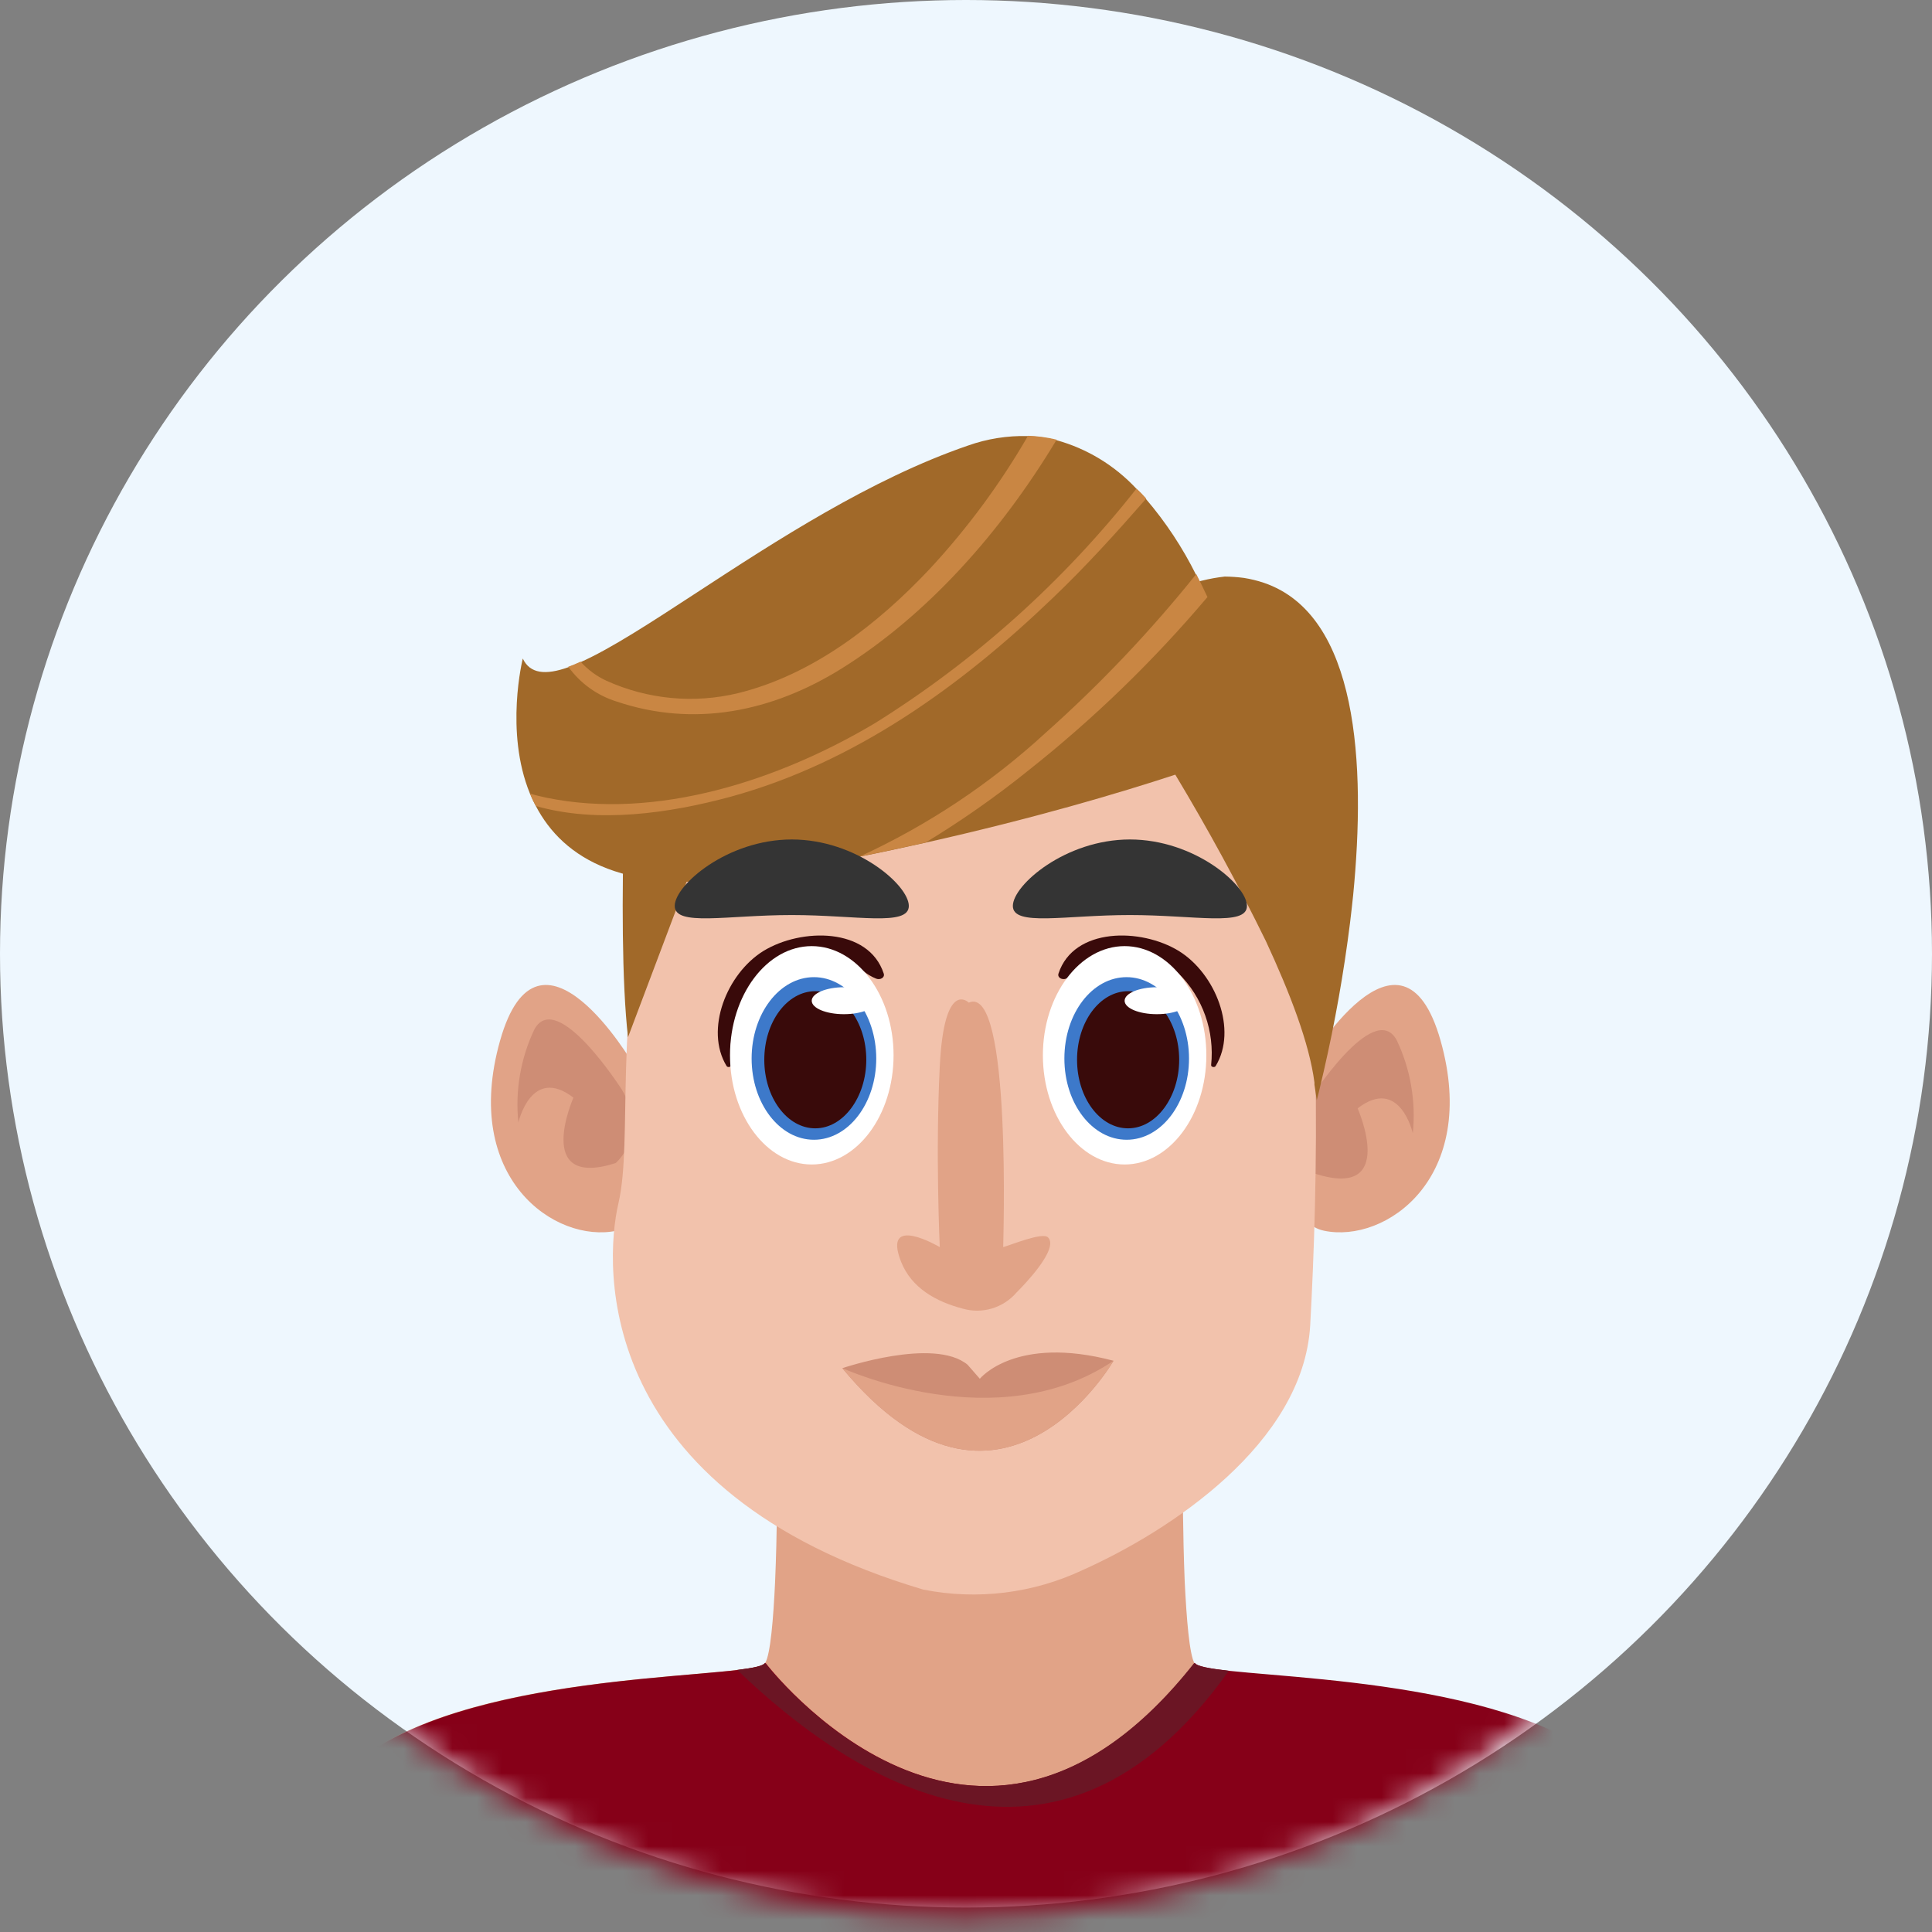 <svg width="79" height="79" viewBox="0 0 79 79" fill="none" xmlns="http://www.w3.org/2000/svg">
<rect x="0" y="0" width="79" height="79" fill="#808080" stroke="none"/>
<ellipse cx="39.5" cy="39" rx="39.5" ry="39" fill="#EEF7FE"/>
<mask id="mask0_87_711" style="mask-type:alpha" maskUnits="userSpaceOnUse" x="1" y="1" width="77" height="78">
<path d="M77.578 39.702C77.579 44.784 76.589 49.816 74.665 54.512C72.742 59.207 69.922 63.474 66.366 67.067C62.811 70.661 58.59 73.512 53.945 75.457C49.299 77.402 44.32 78.403 39.292 78.403C29.136 78.403 19.397 74.326 12.216 67.068C5.034 59.81 1 49.966 1 39.702C1 29.437 5.034 19.593 12.216 12.335C19.397 5.077 29.136 1 39.292 1C44.32 1 49.299 2.001 53.945 3.946C58.59 5.891 62.811 8.742 66.366 12.336C69.922 15.93 72.742 20.196 74.665 24.892C76.589 29.587 77.579 34.62 77.578 39.702Z" fill="#F1F3F6"/>
</mask>
<g mask="url(#mask0_87_711)">
<path d="M70.444 83.436H9.694C9.804 82.349 10.352 78.57 13.086 73.739C16.332 67.994 30.805 68.812 31.292 67.994C31.503 67.639 31.624 66.191 31.694 64.672C31.78 62.702 31.78 60.609 31.78 60.609L40.071 63.078L48.363 60.609C48.363 60.609 48.363 62.686 48.443 64.672C48.519 66.196 48.634 67.664 48.85 68.025C49.353 68.843 63.805 68.025 67.057 73.769C69.785 78.57 70.338 82.349 70.444 83.436Z" fill="#E1A387"/>
<path d="M70.444 83.436H9.694C9.804 82.349 10.352 78.57 13.086 73.739C15.82 68.909 26.604 68.711 30.172 68.284C30.82 68.203 31.227 68.122 31.302 67.995C31.302 67.995 39.92 79.332 48.86 67.995C48.941 68.137 49.453 68.228 50.257 68.32C54.056 68.726 64.383 69 67.067 73.739C69.785 78.57 70.338 82.349 70.444 83.436Z" fill="#860018"/>
<path d="M50.247 68.32C43.212 78.209 34.82 72.79 30.146 68.284C30.795 68.203 31.202 68.122 31.277 67.995C31.277 67.995 39.895 79.332 48.835 67.995C48.931 68.137 49.443 68.228 50.247 68.32Z" fill="#6B1524"/>
<path d="M25.88 43.492C25.88 43.492 22.036 36.929 20.448 42.552C18.86 48.175 22.699 50.857 25.216 50.324C27.734 49.79 25.88 43.492 25.88 43.492Z" fill="#E1A387"/>
<path d="M25.433 44.563C25.433 44.563 22.785 40.408 21.855 42.084C21.289 43.27 21.061 44.59 21.197 45.899C21.197 45.899 21.724 43.557 23.448 44.883C23.448 44.883 21.79 48.632 25.172 47.56C25.152 47.575 26.544 46.438 25.433 44.563Z" fill="#CE8D75"/>
<path d="M53.474 43.492C53.474 43.492 57.318 36.929 58.906 42.552C60.494 48.175 56.655 50.857 54.137 50.324C51.62 49.79 53.474 43.492 53.474 43.492Z" fill="#E1A387"/>
<path d="M53.529 45C53.529 45 56.177 40.845 57.107 42.522C57.673 43.706 57.903 45.027 57.77 46.336C57.77 46.336 57.237 43.995 55.514 45.32C55.514 45.32 57.172 49.069 53.79 47.997C53.79 48.012 52.403 46.874 53.529 45Z" fill="#CE8D75"/>
<path d="M53.574 54.204C53.283 59.03 47.84 62.6 44.282 64.195C42.244 65.156 39.956 65.437 37.75 64.998C24.302 61.001 24.684 51.792 25.287 49.206C25.89 46.621 25.066 41.587 26.644 35.614C26.847 34.841 27.15 34.098 27.544 33.404C29.951 29.158 35.081 27.792 35.081 27.792C43.971 21.986 50.192 27.69 52.242 32.363C52.379 32.668 52.499 32.98 52.604 33.298C54.157 38.108 53.876 48.79 53.574 54.204Z" fill="#F2C2AC"/>
<path fill-rule="evenodd" clip-rule="evenodd" d="M49.042 23.769C49.078 23.76 49.114 23.752 49.15 23.743C49.456 23.667 49.766 23.611 50.079 23.576C50.342 23.578 50.603 23.597 50.863 23.631C51.14 23.675 51.412 23.741 51.677 23.83C55.547 25.145 55.853 31.271 55.331 36.604C55.291 36.98 55.25 37.356 55.205 37.722C54.949 39.771 54.589 41.805 54.125 43.817C54.078 44.027 54.033 44.212 53.995 44.37C53.972 44.467 53.951 44.554 53.934 44.63C53.878 44.863 53.843 44.99 53.843 44.99L53.748 44.35V44.264C53.542 42.664 52.743 40.597 51.768 38.494C50.629 36.167 49.391 33.893 48.058 31.676C45.755 32.432 42.283 33.462 37.85 34.456C36.986 34.649 36.091 34.842 35.151 35.03C33.875 35.287 32.535 35.538 31.131 35.781C25.558 36.731 23.02 35.08 21.91 32.957C21.821 32.792 21.74 32.623 21.669 32.449C20.628 29.91 21.377 26.928 21.377 26.928C21.669 27.553 22.312 27.614 23.236 27.284C23.408 27.223 23.575 27.154 23.739 27.075C24.981 26.522 26.618 25.454 28.51 24.218C31.693 22.14 35.599 19.588 39.574 18.222C40.361 17.942 41.192 17.809 42.026 17.831C42.421 17.845 42.813 17.901 43.197 17.998C44.443 18.342 45.571 19.026 46.458 19.974C46.594 20.116 46.729 20.259 46.86 20.406C47.666 21.348 48.352 22.387 48.905 23.499C48.952 23.589 48.997 23.679 49.042 23.769Z" fill="#A16929"/>
<path d="M25.87 27.389C25.704 27.897 25.166 37.883 25.679 42.413L30.417 29.852L25.87 27.389Z" fill="#A16929"/>
<path d="M46.87 20.386C45.649 21.782 44.408 23.154 43.051 24.449C39.297 28.055 34.95 31.184 29.885 32.576C27.372 33.257 24.438 33.683 21.91 32.957C21.821 32.792 21.741 32.623 21.669 32.449C21.885 32.515 22.101 32.566 22.337 32.617C26.86 33.551 31.885 31.89 35.78 29.569C39.863 27.021 43.479 23.778 46.468 19.984C46.604 20.096 46.74 20.238 46.87 20.386Z" fill="#C98643"/>
<path d="M43.207 17.978C40.916 21.792 37.905 25.155 34.418 27.334C31.584 29.102 28.388 29.762 25.197 28.68C24.41 28.433 23.722 27.936 23.237 27.263C23.408 27.203 23.576 27.133 23.739 27.055C24.036 27.386 24.397 27.652 24.8 27.837C26.486 28.599 28.374 28.778 30.172 28.345C33.227 27.598 35.885 25.531 38.016 23.265C39.554 21.608 40.902 19.782 42.036 17.82C42.431 17.831 42.823 17.884 43.207 17.978Z" fill="#C98643"/>
<path d="M49.373 24.413C47.165 27.025 44.704 29.407 42.026 31.524C40.699 32.591 39.304 33.568 37.85 34.45C36.986 34.643 36.092 34.836 35.152 35.024C37.929 33.749 40.493 32.044 42.75 29.97C44.981 27.983 47.044 25.809 48.916 23.474C49.077 23.789 49.227 24.104 49.373 24.413Z" fill="#C98643"/>
<path d="M31.217 38.885C29.709 39.819 28.81 42.11 29.709 43.588C29.75 43.664 29.905 43.634 29.895 43.548C29.824 42.864 29.906 42.172 30.136 41.525C30.366 40.878 30.737 40.291 31.222 39.809C31.87 39.212 32.712 38.876 33.589 38.864C34.594 38.798 35.036 39.708 35.825 40.017C35.986 40.083 36.192 39.977 36.136 39.809C35.513 37.91 32.76 37.94 31.217 38.885Z" fill="#390A0A"/>
<path d="M36.538 43.151C36.538 45.615 35.031 47.616 33.192 47.616C31.352 47.616 29.85 45.615 29.85 43.151C29.85 40.688 31.357 38.687 33.192 38.687C35.026 38.687 36.538 40.688 36.538 43.151Z" fill="white"/>
<path d="M35.83 43.283C35.83 45.117 34.689 46.605 33.282 46.605C31.875 46.605 30.734 45.117 30.734 43.283C30.734 41.45 31.875 39.956 33.282 39.956C34.689 39.956 35.83 41.46 35.83 43.283Z" fill="#3D79CA"/>
<path d="M35.423 43.334C35.423 44.858 34.488 46.138 33.337 46.138C32.187 46.138 31.252 44.883 31.252 43.334C31.252 41.785 32.187 40.53 33.337 40.53C34.488 40.53 35.423 41.79 35.423 43.334Z" fill="#390A0A"/>
<path d="M35.83 40.921C35.83 41.226 35.237 41.47 34.508 41.47C33.78 41.47 33.192 41.226 33.192 40.921C33.192 40.617 33.785 40.368 34.508 40.368C35.232 40.368 35.83 40.611 35.83 40.921Z" fill="white"/>
<path d="M48.202 38.885C49.71 39.819 50.609 42.11 49.71 43.588C49.669 43.664 49.514 43.634 49.524 43.548C49.595 42.864 49.513 42.172 49.283 41.525C49.053 40.878 48.682 40.291 48.197 39.809C47.551 39.212 46.71 38.876 45.835 38.864C44.83 38.798 44.383 39.708 43.594 40.017C43.433 40.083 43.227 39.977 43.282 39.809C43.906 37.91 46.659 37.94 48.202 38.885Z" fill="#390A0A"/>
<path d="M49.328 43.151C49.328 45.615 47.82 47.616 45.986 47.616C44.152 47.616 42.644 45.615 42.644 43.151C42.644 40.688 44.152 38.687 45.986 38.687C47.82 38.687 49.328 40.688 49.328 43.151Z" fill="white"/>
<path d="M48.619 43.283C48.619 45.117 47.478 46.605 46.071 46.605C44.664 46.605 43.523 45.132 43.523 43.283C43.523 41.435 44.664 39.956 46.066 39.956C47.468 39.956 48.619 41.46 48.619 43.283Z" fill="#3D79CA"/>
<path d="M48.217 43.334C48.217 44.858 47.282 46.138 46.127 46.138C44.971 46.138 44.041 44.883 44.041 43.334C44.041 41.785 44.976 40.53 46.127 40.53C47.277 40.53 48.217 41.79 48.217 43.334Z" fill="#390A0A"/>
<path d="M48.619 40.921C48.619 41.226 48.031 41.47 47.303 41.47C46.574 41.47 45.986 41.226 45.986 40.921C45.986 40.617 46.574 40.368 47.303 40.368C48.031 40.368 48.619 40.611 48.619 40.921Z" fill="white"/>
<path d="M39.614 40.998C39.614 40.998 38.609 39.982 38.428 43.598C38.247 47.215 38.428 50.994 38.428 50.994C38.428 50.994 36.056 49.592 36.845 51.593C37.272 52.67 38.277 53.224 39.357 53.508C39.75 53.623 40.167 53.622 40.558 53.505C40.95 53.388 41.301 53.16 41.569 52.848C41.85 52.568 43.317 51.065 42.855 50.598C42.634 50.369 41.347 50.907 41.021 50.994C41.011 50.994 41.393 40.2 39.614 40.998Z" fill="#E1A387"/>
<path d="M45.533 55.642C45.533 55.642 40.875 63.713 34.443 55.946C34.443 55.946 38.192 54.666 39.564 55.804L40.066 56.378C40.066 56.378 41.513 54.575 45.533 55.642Z" fill="#CE8D75"/>
<path d="M45.533 55.642C45.533 55.642 40.875 63.713 34.443 55.946C34.478 55.946 40.765 58.862 45.533 55.642Z" fill="#E1A387"/>
<path d="M37.162 37.044C37.162 37.897 35.008 37.416 32.376 37.416C29.743 37.416 27.59 37.897 27.59 37.044C27.59 36.191 29.739 34.326 32.376 34.326C35.013 34.326 37.162 36.191 37.162 37.044Z" fill="#343434"/>
<path d="M50.988 37.044C50.988 37.897 48.839 37.416 46.202 37.416C43.565 37.416 41.416 37.897 41.416 37.044C41.416 36.191 43.565 34.326 46.202 34.326C48.839 34.326 50.988 36.191 50.988 37.044Z" fill="#343434"/>
</g>
</svg>
